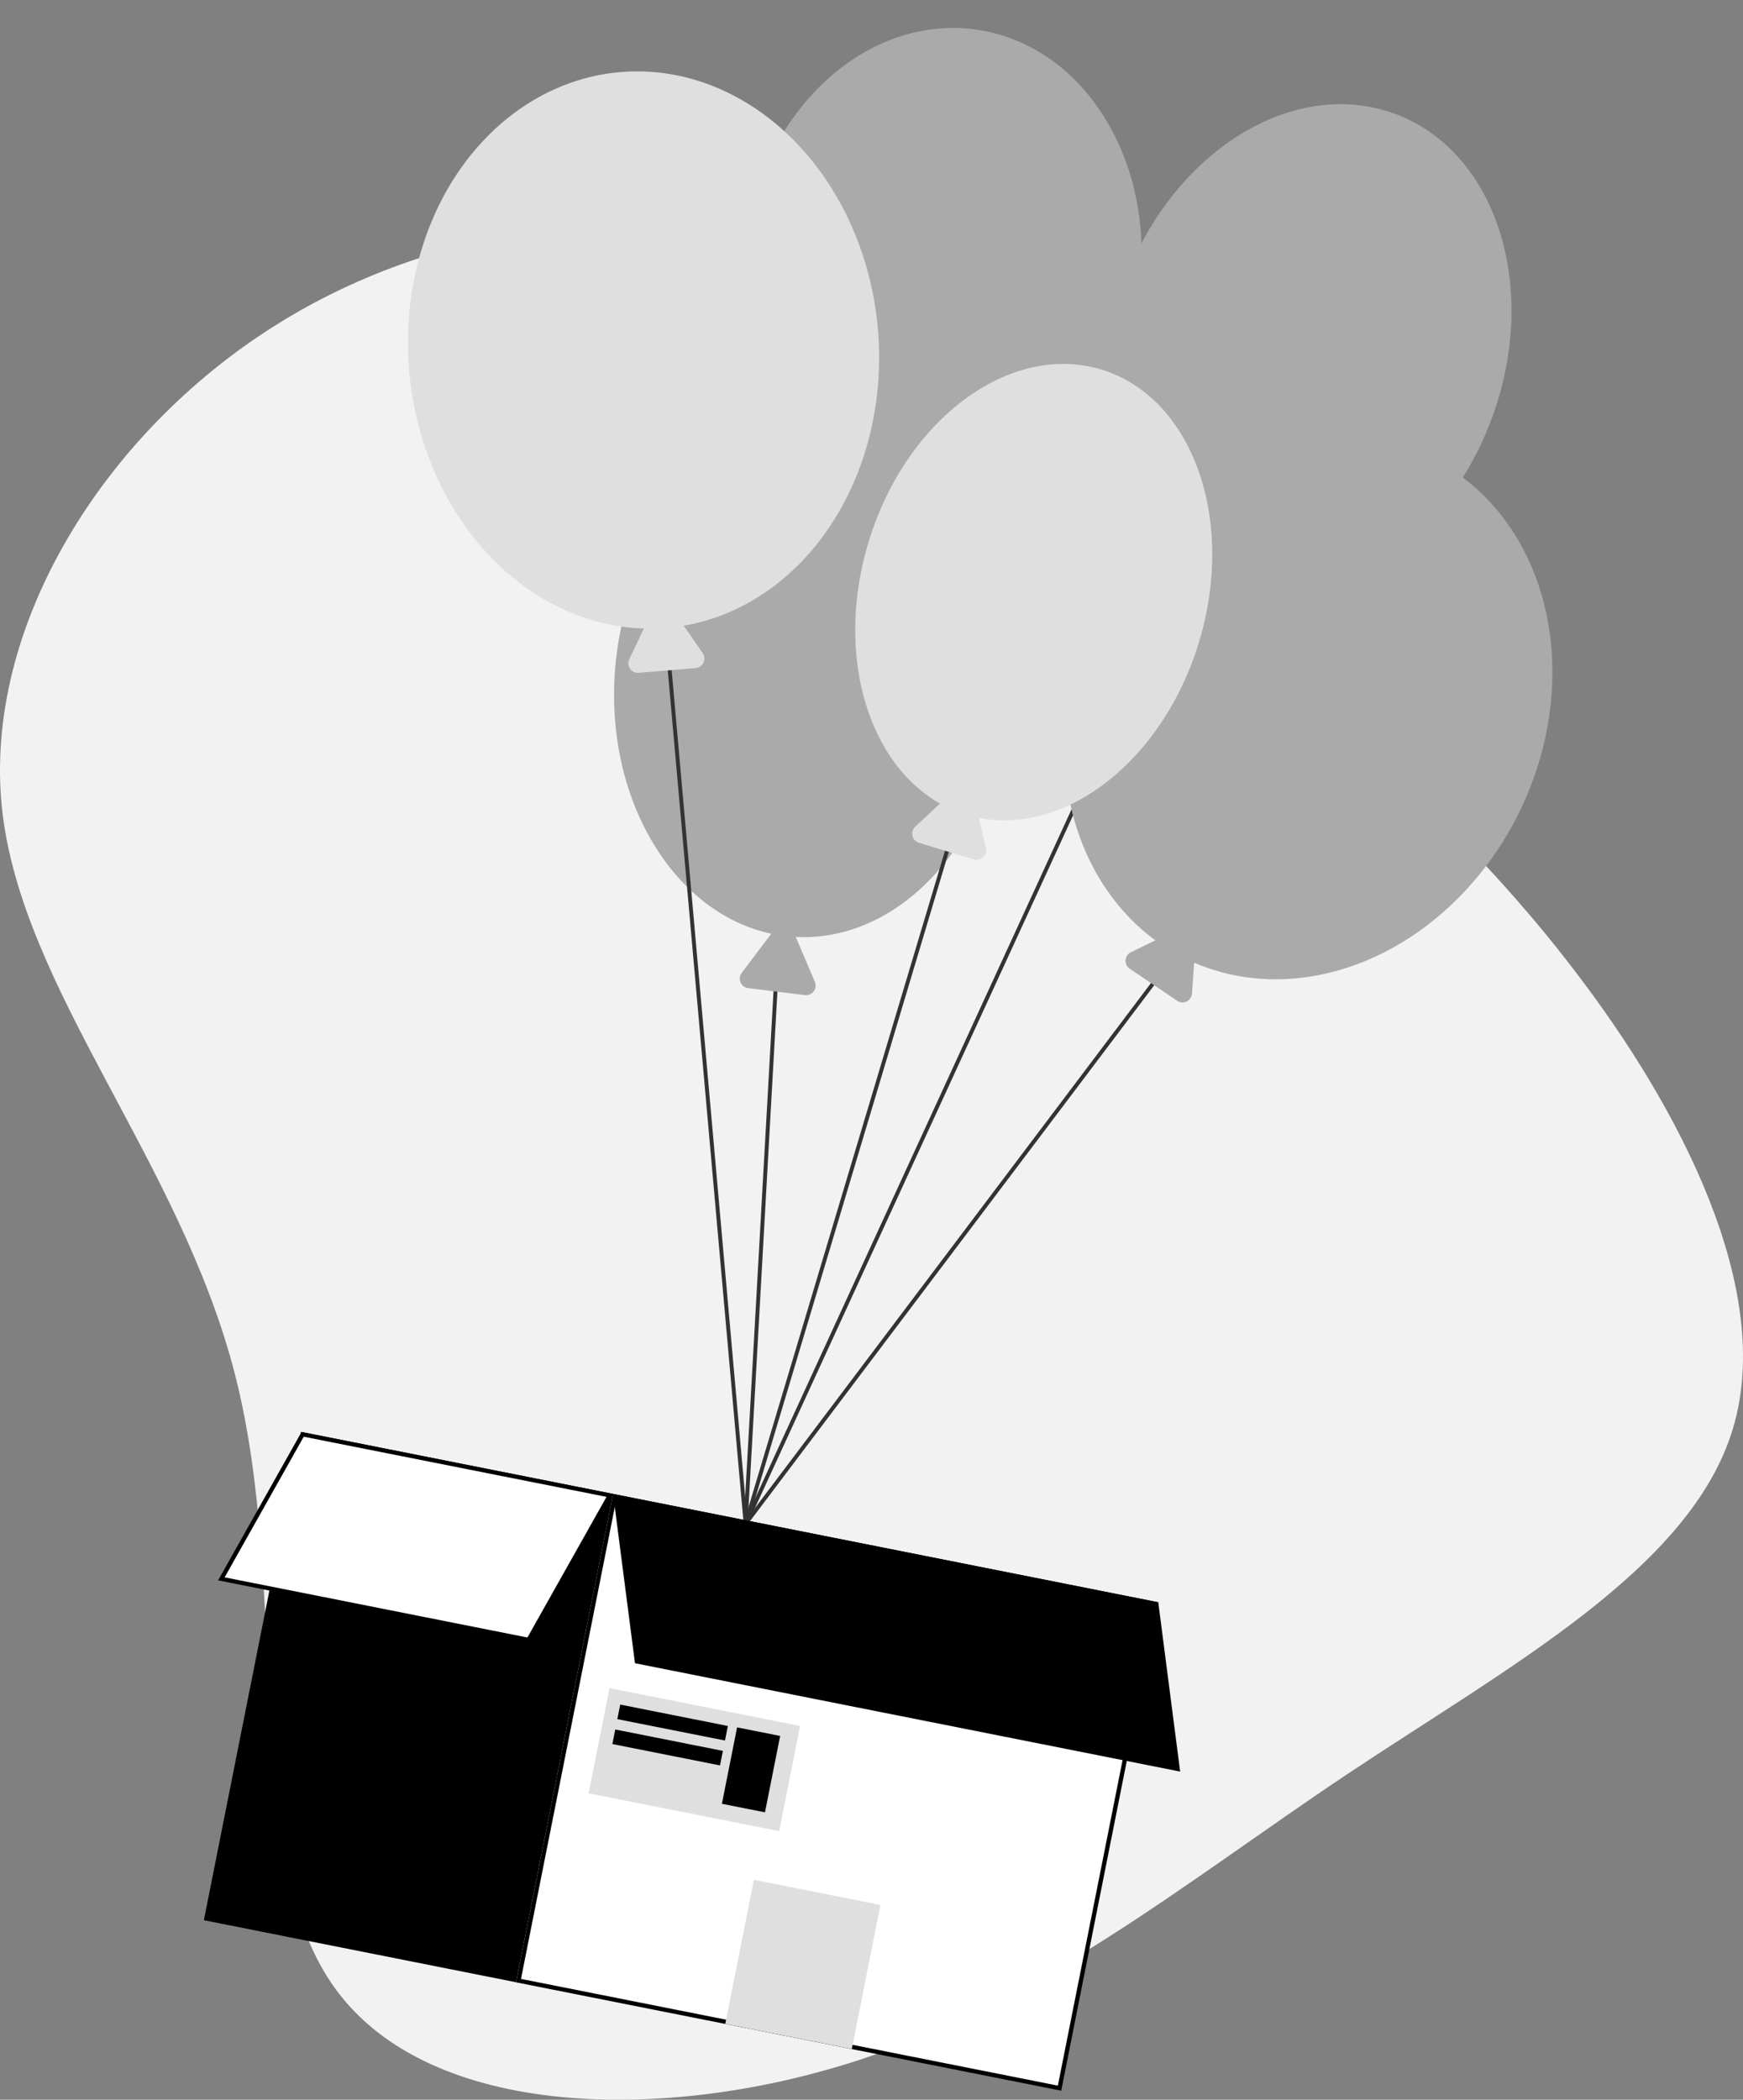 <svg xmlns="http://www.w3.org/2000/svg" width="1338.189" height="1612.021" viewBox="0 0 1338.189 1612.021">
  <rect x="0" y="0" width="1338.189" height="1612.021" fill="#808080" stroke="none"/>
  <g id="Layer_2" data-name="Layer 2" transform="translate(0.002 11.253)">
    <g id="Layer_1" data-name="Layer 1" transform="translate(-0.002 -11.253)">
      <path id="Trazado_670" data-name="Trazado 670" d="M211.014,156.419C79.858,238.912-13.033,387.1,1.493,526.779,16.344,666.134,138.651,797.271,180.662,962.564s4.109,365.295,74.275,467.035c69.821,102.085,248.474,106.5,394.041,61.621,145.988-44.553,259.12-138.4,384.886-222.461,125.766-83.755,263.936-158.01,296.429-265.14,32.493-106.806-40.769-246.563-120.414-350.75C1130.558,548.262,1044.3,479.378,955.193,383.008S773.807,163.07,642.976,109.687C511.839,56.265,342.132,73.639,211.014,156.419Z" transform="translate(0.002 93.646)" fill="#f2f2f2"/>
      <line id="Línea_70" data-name="Línea 70" y1="494.081" x2="27.714" transform="translate(572.45 675.72)" fill="none" stroke="#333" stroke-linecap="round" stroke-miterlimit="10" stroke-width="3"/>
      <line id="Línea_71" data-name="Línea 71" y1="443.43" x2="334.484" transform="translate(572.45 726.37)" fill="none" stroke="#333" stroke-linecap="round" stroke-miterlimit="10" stroke-width="3"/>
      <line id="Línea_72" data-name="Línea 72" y1="774.092" x2="355.509" transform="translate(572.45 395.709)" fill="none" stroke="#333" stroke-linecap="round" stroke-miterlimit="10" stroke-width="3"/>
      <ellipse id="Elipse_38" data-name="Elipse 38" cx="193.045" cy="150.441" rx="193.045" ry="150.441" transform="translate(797.018 398.565) rotate(-70.01)" fill="#aaa"/>
      <ellipse id="Elipse_39" data-name="Elipse 39" cx="193.045" cy="150.441" rx="193.045" ry="150.441" transform="translate(458.633 708.72) rotate(-86.01)" fill="#aaa"/>
      <ellipse id="Elipse_40" data-name="Elipse 40" cx="214.07" cy="180.621" rx="214.07" ry="180.621" transform="translate(748.291 657.221) rotate(-64.05)" fill="#aaa"/>
      <ellipse id="Elipse_41" data-name="Elipse 41" cx="184.176" cy="152.525" rx="184.176" ry="152.525" transform="translate(544.684 364.165) rotate(-81.35)" fill="#aaa"/>
      <ellipse id="Elipse_42" data-name="Elipse 42" cx="178.595" cy="132.532" rx="178.595" ry="132.532" transform="translate(614.967 587.034) rotate(-73.12)" fill="#dfdfdf"/>
      <path id="Trazado_671" data-name="Trazado 671" d="M337.612,364.1l17.2,40.406a7.359,7.359,0,0,1-7.645,10.169l-43.56-5.371a7.339,7.339,0,0,1-4.969-11.716l26.434-35.035a7.34,7.34,0,0,1,12.538,1.548Z" transform="translate(270.81 349.312)" fill="#aaa"/>
      <line id="Línea_73" data-name="Línea 73" x1="63.074" y1="709.106" transform="translate(509.376 460.695)" fill="none" stroke="#333" stroke-linecap="round" stroke-miterlimit="10" stroke-width="3"/>
      <line id="Línea_74" data-name="Línea 74" y1="561.933" x2="168.198" transform="translate(572.45 607.868)" fill="none" stroke="#333" stroke-linecap="round" stroke-miterlimit="10" stroke-width="3"/>
      <path id="Trazado_672" data-name="Trazado 672" d="M412.949,309.758l10.015,42.756a7.34,7.34,0,0,1-9.289,8.678l-42.049-12.749a7.339,7.339,0,0,1-2.886-12.386l32.034-29.989a7.339,7.339,0,0,1,12.175,3.689Z" transform="translate(333.93 298.626)" fill="#dfdfdf"/>
      <path id="Trazado_673" data-name="Trazado 673" d="M506.2,368.628l-3.058,43.77a7.34,7.34,0,0,1-11.468,5.581l-36.315-24.542a7.339,7.339,0,0,1,.9-12.691l39.431-19.228a7.34,7.34,0,0,1,10.512,7.11Z" transform="translate(412.034 350.307)" fill="#aaa"/>
      <ellipse id="Elipse_43" data-name="Elipse 43" cx="180.621" cy="214.07" rx="180.621" ry="214.07" transform="matrix(0.997, -0.08, 0.08, 0.997, 296.869, 69.734)" fill="#dfdfdf"/>
      <path id="Trazado_674" data-name="Trazado 674" d="M284.614,233.709l24.847,36.124a7.359,7.359,0,0,1-5.447,11.468l-43.674,3.613a7.359,7.359,0,0,1-7.225-10.474L271.942,234.8a7.34,7.34,0,0,1,12.672-1.089Z" transform="translate(230.038 231.63)" fill="#dfdfdf"/>
      <rect id="Rectángulo_178" data-name="Rectángulo 178" width="379.018" height="423.495" transform="translate(398.079 1520.54) rotate(-78.76)" fill="#fff"/>
      <path id="Trazado_675" data-name="Trazado 675" d="M284.354,592.633l412.18,81.92-73.262,368.563-412.18-81.939,73.261-368.544m-2.561-3.823L207.27,963.8,625.853,1047,700.4,672.049,281.812,588.868Z" transform="translate(188.898 558.112)"/>
      <path id="Trazado_676" data-name="Trazado 676" d="M263.08,718.819,681.625,802l-16.8-130.009L246.26,588.81Z" transform="translate(224.431 558.112)"/>
      <path id="Trazado_677" data-name="Trazado 677" d="M81.89,938.818l239.644,47.63,74.523-374.928L156.432,563.89Z" transform="translate(74.634 535.402)"/>
      <path id="Trazado_678" data-name="Trazado 678" d="M88.92,675.843,151.325,564.89l235.821,46.866L324.741,722.709Z" transform="translate(81.041 536.313)" fill="#fff"/>
      <path id="Trazado_679" data-name="Trazado 679" d="M153.35,567.571l232.476,46.178L325.1,721.721,92.627,675.543,153.35,567.571m-1.682-3.631L87.6,677.856,326.785,725.39l64.068-113.916L151.687,563.94Z" transform="translate(79.838 535.447)"/>
      <rect id="Rectángulo_179" data-name="Rectángulo 179" width="99.046" height="112.769" transform="translate(653.964 1573.107) rotate(-168.76)" fill="#dfdfdf"/>
      <rect id="Rectángulo_180" data-name="Rectángulo 180" width="149.161" height="82.321" transform="translate(598.214 1405.84) rotate(-168.76)" fill="#dfdfdf"/>
      <rect id="Rectángulo_181" data-name="Rectángulo 181" width="33.716" height="59.806" transform="translate(587.31 1391.403) rotate(-168.76)"/>
      <rect id="Rectángulo_182" data-name="Rectángulo 182" width="84.252" height="11.392" transform="translate(556.607 1336.271) rotate(-168.76)"/>
      <rect id="Rectángulo_183" data-name="Rectángulo 183" width="84.252" height="11.392" transform="translate(552.786 1355.388) rotate(-168.76)"/>
    </g>
  </g>
</svg>
